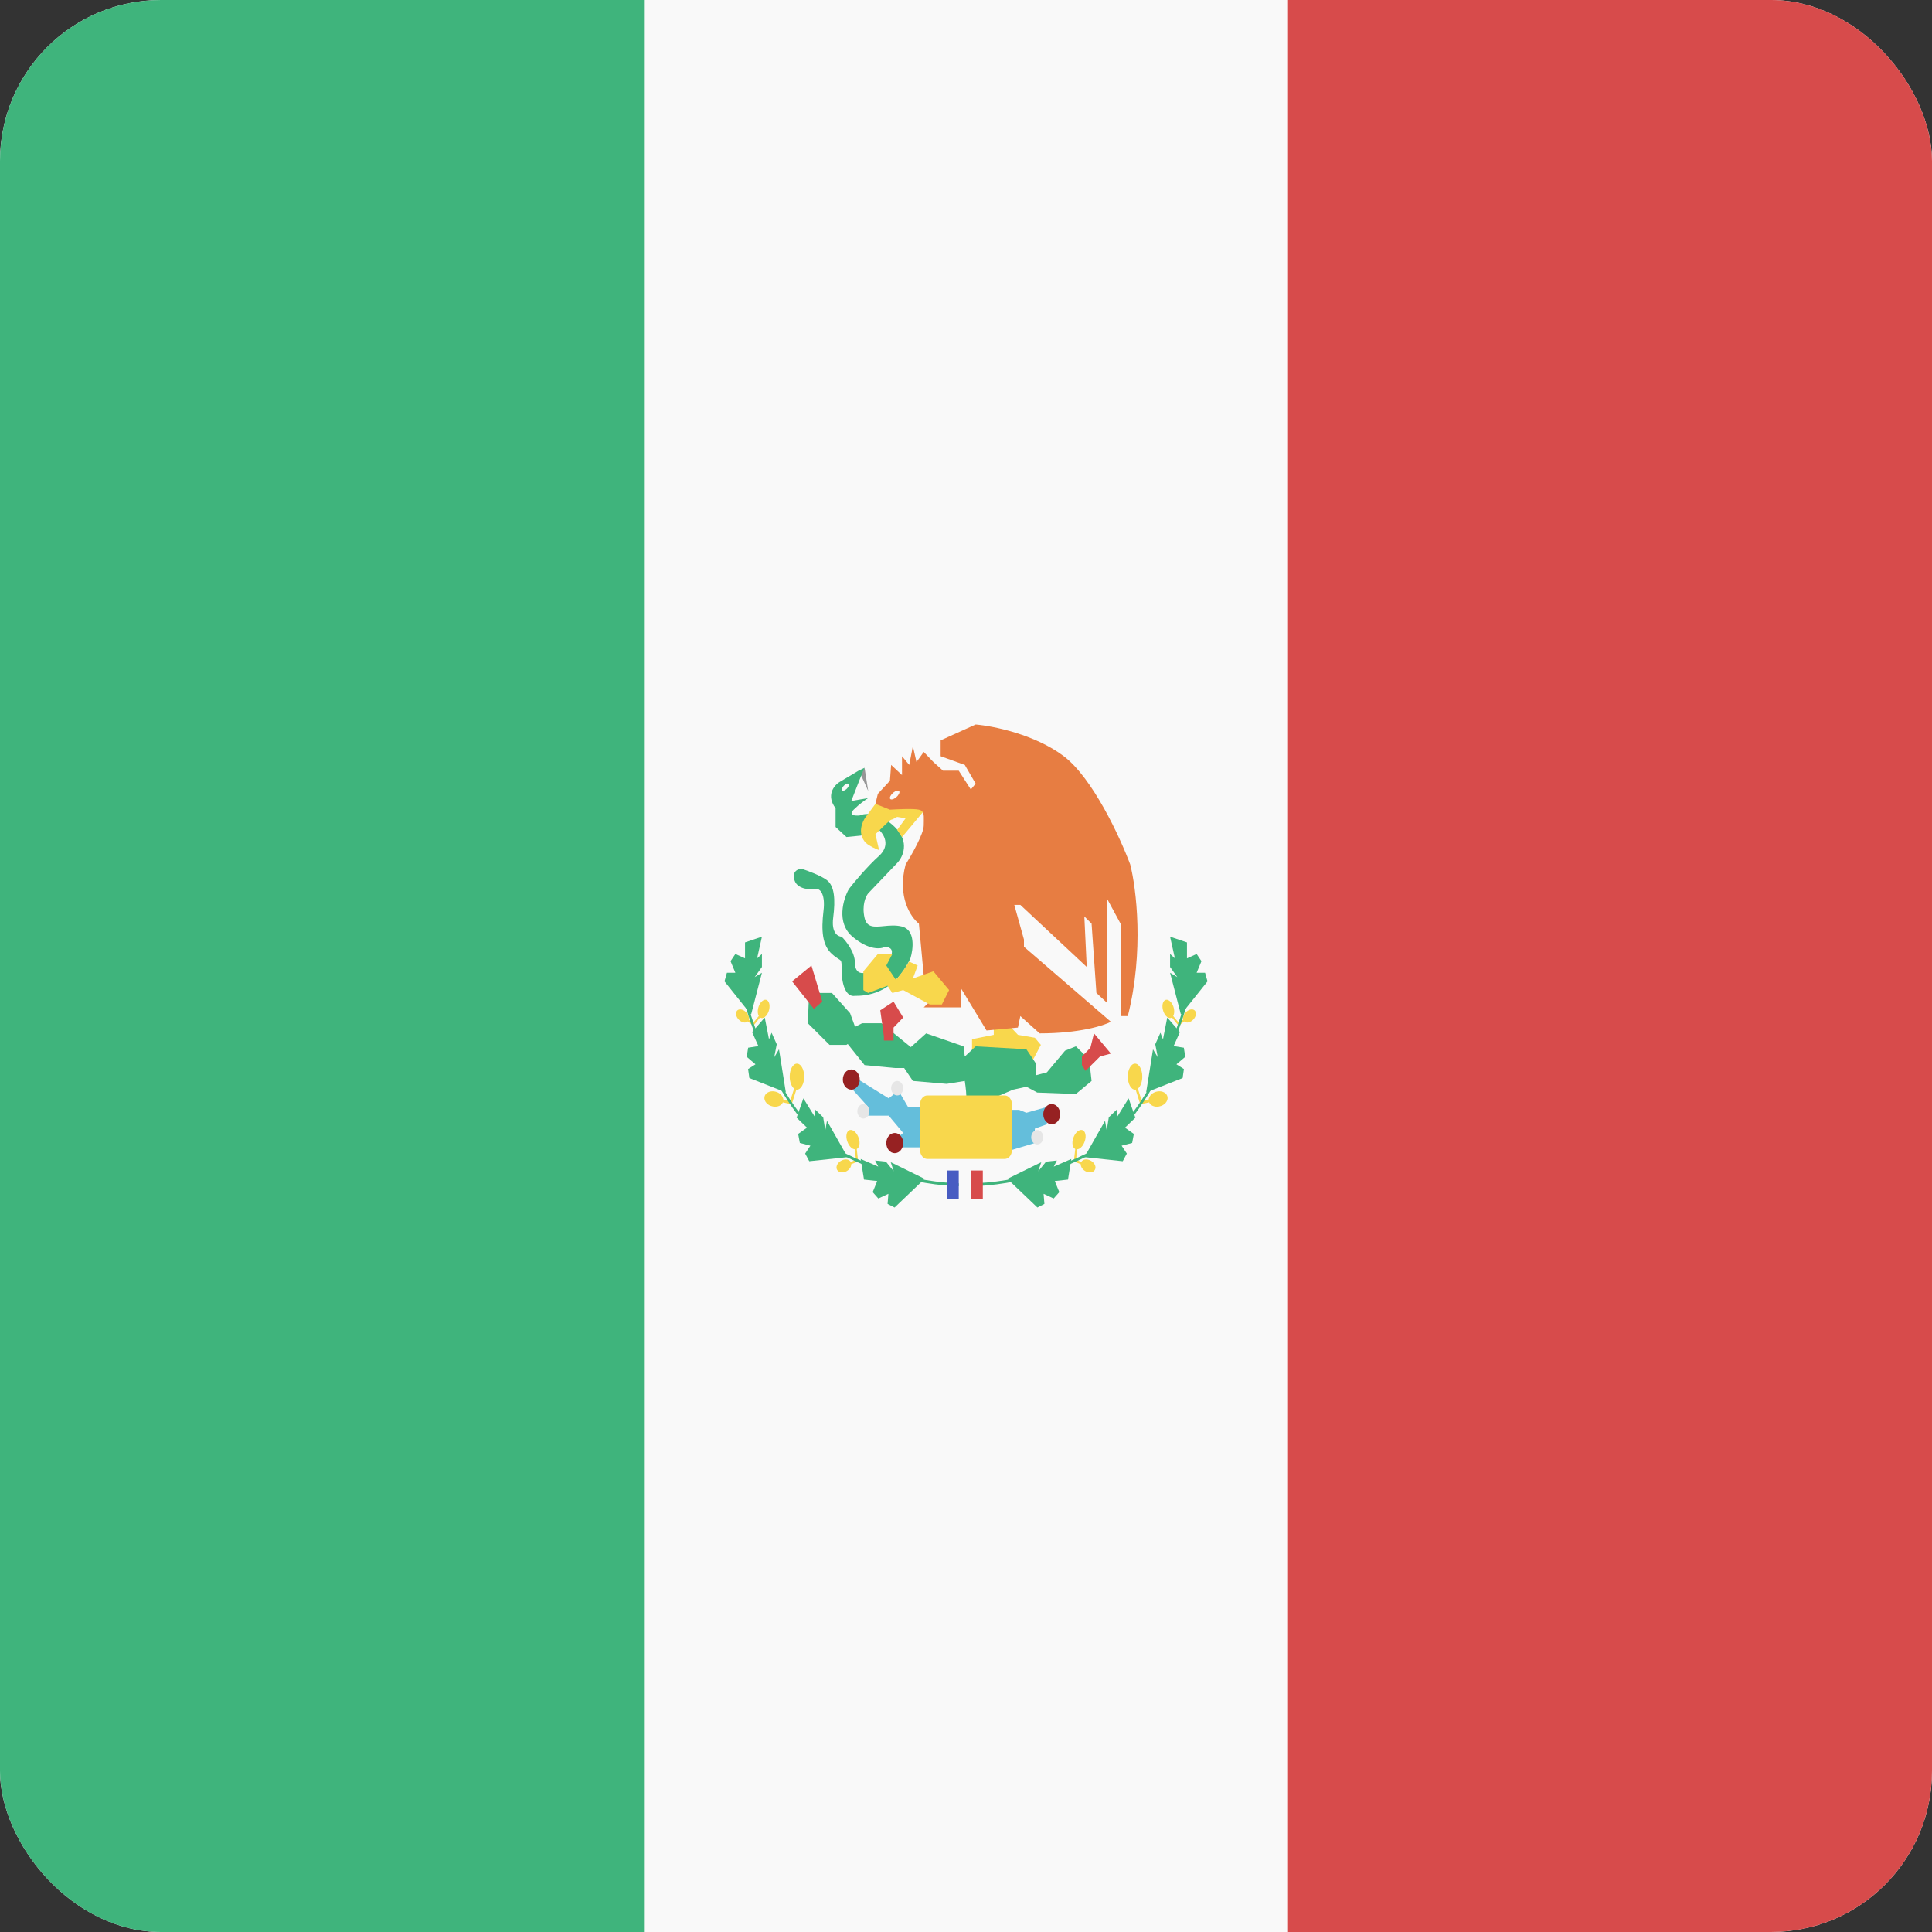<svg width="24" height="24" viewBox="0 0 24 24" fill="none" xmlns="http://www.w3.org/2000/svg">
<rect x="0" y="0" width="24" height="24" fill="#333333" stroke="none"/>
<g clip-path="url(#clip0_440_1173)">
<rect width="24" height="24" rx="2" fill="#F9F9F9"/>
<rect width="8" height="24" fill="#3FB47C"/>
<rect x="16" width="8" height="24" fill="#D74B4B"/>
<path d="M9.99 13.374C9.99 13.464 9.95 13.536 9.9 13.536C9.898 13.536 9.895 13.536 9.893 13.535L9.835 13.718L9.725 13.694C9.708 13.734 9.657 13.756 9.601 13.745C9.536 13.733 9.489 13.681 9.496 13.629C9.503 13.578 9.562 13.546 9.626 13.559C9.684 13.57 9.727 13.613 9.731 13.659L9.815 13.677L9.865 13.523C9.833 13.499 9.81 13.441 9.81 13.374C9.81 13.285 9.85 13.213 9.9 13.213C9.95 13.213 9.99 13.285 9.99 13.374Z" fill="#F8D74C"/>
<path d="M10.659 14.116C10.688 14.178 10.683 14.247 10.648 14.27C10.646 14.271 10.644 14.272 10.643 14.273L10.66 14.428L10.575 14.461C10.576 14.497 10.547 14.537 10.504 14.555C10.455 14.575 10.405 14.56 10.394 14.52C10.382 14.481 10.413 14.432 10.463 14.412C10.507 14.393 10.551 14.403 10.568 14.434L10.633 14.408L10.619 14.277C10.588 14.275 10.554 14.245 10.533 14.198C10.504 14.135 10.509 14.066 10.544 14.043C10.579 14.021 10.631 14.053 10.659 14.116Z" fill="#F8D74C"/>
<path d="M9.548 12.564C9.526 12.625 9.481 12.66 9.447 12.642C9.445 12.641 9.444 12.64 9.442 12.639L9.358 12.743L9.289 12.688C9.268 12.709 9.228 12.707 9.192 12.679C9.151 12.648 9.132 12.596 9.15 12.564C9.167 12.531 9.215 12.53 9.255 12.562C9.292 12.589 9.311 12.634 9.302 12.666L9.355 12.708L9.426 12.621C9.41 12.593 9.409 12.546 9.425 12.501C9.447 12.441 9.493 12.406 9.526 12.423C9.56 12.441 9.57 12.504 9.548 12.564Z" fill="#F8D74C"/>
<path d="M14.01 13.374C14.01 13.464 14.05 13.536 14.1 13.536C14.102 13.536 14.105 13.536 14.107 13.535L14.165 13.718L14.275 13.694C14.292 13.734 14.343 13.756 14.399 13.745C14.464 13.733 14.511 13.681 14.504 13.629C14.497 13.578 14.438 13.546 14.374 13.559C14.316 13.57 14.273 13.613 14.269 13.659L14.184 13.677L14.135 13.523C14.167 13.499 14.19 13.441 14.19 13.374C14.19 13.285 14.15 13.213 14.1 13.213C14.05 13.213 14.01 13.285 14.01 13.374Z" fill="#F8D74C"/>
<path d="M13.341 14.116C13.312 14.178 13.317 14.247 13.352 14.27C13.354 14.271 13.356 14.272 13.357 14.273L13.34 14.428L13.425 14.461C13.424 14.497 13.453 14.537 13.496 14.555C13.545 14.575 13.595 14.56 13.606 14.52C13.618 14.481 13.587 14.432 13.537 14.412C13.493 14.393 13.449 14.403 13.432 14.434L13.367 14.408L13.381 14.277C13.412 14.275 13.446 14.245 13.467 14.198C13.496 14.135 13.491 14.066 13.456 14.043C13.421 14.021 13.369 14.053 13.341 14.116Z" fill="#F8D74C"/>
<path d="M14.452 12.564C14.474 12.625 14.519 12.66 14.553 12.642C14.555 12.641 14.556 12.64 14.558 12.639L14.642 12.743L14.711 12.688C14.732 12.709 14.773 12.707 14.808 12.679C14.849 12.648 14.868 12.596 14.85 12.564C14.833 12.531 14.786 12.53 14.745 12.562C14.708 12.589 14.689 12.634 14.698 12.666L14.645 12.708L14.574 12.621C14.59 12.593 14.591 12.546 14.575 12.501C14.553 12.441 14.507 12.406 14.474 12.423C14.44 12.441 14.43 12.504 14.452 12.564Z" fill="#F8D74C"/>
<path d="M9.343 12.821L9.421 12.995L9.294 13.015L9.276 13.128L9.385 13.221L9.293 13.28L9.309 13.392L9.762 13.57L9.677 13.035L9.618 13.133L9.649 12.972L9.585 12.829L9.553 12.911L9.5 12.64L9.343 12.821Z" fill="#3FB47C"/>
<path d="M9.896 13.884L10.025 14.008L9.915 14.086L9.936 14.198L10.067 14.232L10.002 14.33L10.053 14.425L10.529 14.374L10.273 13.923L10.252 14.041L10.226 13.879L10.121 13.778L10.118 13.867L9.98 13.644L9.896 13.884Z" fill="#3FB47C"/>
<path fill-rule="evenodd" clip-rule="evenodd" d="M9.542 13.234C9.311 12.749 9.175 12.238 9.135 11.943L9.165 11.938C9.204 12.228 9.339 12.734 9.568 13.216C9.797 13.698 10.12 14.153 10.535 14.344L10.536 14.344C10.73 14.44 11.295 14.701 12 14.701V14.737C11.289 14.737 10.72 14.473 10.524 14.377C10.1 14.182 9.773 13.719 9.542 13.234Z" fill="#3FB47C"/>
<path d="M9.255 11.707V11.905L9.135 11.851L9.075 11.94L9.135 12.084H9.03L9 12.191L9.33 12.604L9.465 12.084L9.375 12.138L9.465 12.012V11.851L9.405 11.905L9.465 11.636L9.255 11.707Z" fill="#3FB47C"/>
<path d="M10.733 14.653L10.897 14.671L10.841 14.809L10.911 14.888L11.036 14.83L11.026 14.955L11.113 15L11.486 14.644L11.065 14.437L11.102 14.549L11.005 14.43L10.871 14.416L10.91 14.492L10.692 14.397L10.733 14.653Z" fill="#3FB47C"/>
<path d="M14.657 12.821L14.579 12.995L14.706 13.015L14.724 13.128L14.614 13.221L14.707 13.28L14.691 13.392L14.238 13.57L14.323 13.035L14.382 13.133L14.351 12.972L14.415 12.829L14.447 12.911L14.5 12.64L14.657 12.821Z" fill="#3FB47C"/>
<path d="M14.104 13.884L13.975 14.008L14.085 14.086L14.064 14.198L13.933 14.232L13.998 14.33L13.947 14.425L13.471 14.374L13.727 13.923L13.748 14.041L13.774 13.879L13.879 13.778L13.882 13.867L14.02 13.644L14.104 13.884Z" fill="#3FB47C"/>
<path fill-rule="evenodd" clip-rule="evenodd" d="M14.458 13.234C14.689 12.749 14.825 12.238 14.865 11.943L14.835 11.938C14.796 12.228 14.661 12.734 14.432 13.216C14.203 13.698 13.88 14.153 13.465 14.344L13.464 14.344C13.27 14.44 12.705 14.701 12 14.701V14.737C12.711 14.737 13.28 14.473 13.476 14.377C13.9 14.182 14.227 13.719 14.458 13.234Z" fill="#3FB47C"/>
<path d="M14.745 11.707V11.905L14.865 11.851L14.925 11.94L14.865 12.084H14.97L15 12.191L14.67 12.604L14.535 12.084L14.625 12.138L14.535 12.012V11.851L14.595 11.905L14.535 11.636L14.745 11.707Z" fill="#3FB47C"/>
<path d="M13.267 14.653L13.103 14.671L13.159 14.809L13.089 14.888L12.964 14.83L12.974 14.955L12.887 15L12.514 14.644L12.935 14.437L12.898 14.549L12.995 14.43L13.129 14.416L13.09 14.492L13.308 14.397L13.267 14.653Z" fill="#3FB47C"/>
<path d="M11.91 14.54H12.06V14.899H11.91V14.54Z" fill="#F9F9F9"/>
<path d="M11.76 14.54H11.91V14.899H11.76V14.54Z" fill="#485CC2"/>
<path d="M12.06 14.54H12.209V14.899H12.06V14.54Z" fill="#D74B4B"/>
<path d="M10.635 13.393L11.04 13.644L11.13 13.572H11.175L11.28 13.751H12.03L12.51 13.966L12.54 13.787H12.66L12.75 13.823L13.005 13.751V13.966L12.855 14.02V14.199L12.555 14.289L12.51 14.325L12.465 14.343H12.03L11.445 14.253H11.175V14.11L11.22 14.074L11.04 13.859H10.785L10.74 13.751H10.785L10.545 13.482L10.635 13.393Z" fill="#64BEDB"/>
<path d="M10.68 13.411C10.68 13.48 10.633 13.536 10.575 13.536C10.517 13.536 10.47 13.48 10.47 13.411C10.47 13.341 10.517 13.285 10.575 13.285C10.633 13.285 10.68 13.341 10.68 13.411Z" fill="#962122"/>
<path d="M11.22 14.199C11.22 14.269 11.173 14.325 11.115 14.325C11.057 14.325 11.01 14.269 11.01 14.199C11.01 14.13 11.057 14.074 11.115 14.074C11.173 14.074 11.22 14.13 11.22 14.199Z" fill="#962122"/>
<path d="M13.17 13.841C13.17 13.91 13.123 13.966 13.065 13.966C13.007 13.966 12.96 13.91 12.96 13.841C12.96 13.771 13.007 13.715 13.065 13.715C13.123 13.715 13.17 13.771 13.17 13.841Z" fill="#962122"/>
<path d="M11.22 13.518C11.22 13.568 11.186 13.608 11.145 13.608C11.104 13.608 11.07 13.568 11.07 13.518C11.07 13.469 11.104 13.428 11.145 13.428C11.186 13.428 11.22 13.469 11.22 13.518Z" fill="#E6E6E6"/>
<path d="M10.8 13.805C10.8 13.854 10.766 13.895 10.725 13.895C10.684 13.895 10.65 13.854 10.65 13.805C10.65 13.755 10.684 13.715 10.725 13.715C10.766 13.715 10.8 13.755 10.8 13.805Z" fill="#E6E6E6"/>
<path d="M12.96 14.128C12.96 14.177 12.926 14.217 12.885 14.217C12.844 14.217 12.81 14.177 12.81 14.128C12.81 14.078 12.844 14.038 12.885 14.038C12.926 14.038 12.96 14.078 12.96 14.128Z" fill="#E6E6E6"/>
<path d="M12.345 12.855V12.711H12.51L12.645 12.855L12.855 12.891L12.93 12.98L12.825 13.178H12.075V12.909L12.345 12.855Z" fill="#F8D74C"/>
<path d="M10.335 12.335H10.125L10.05 12.353L10.035 12.711L10.305 12.98H10.515L10.665 12.873L10.56 12.586L10.335 12.335Z" fill="#3FB47C"/>
<path d="M10.71 12.711L10.53 12.801L10.44 12.855L10.74 13.231L11.115 13.267H11.355L11.325 13.016L10.95 12.711H10.71Z" fill="#3FB47C"/>
<path d="M11.505 12.837L11.265 13.052L11.16 13.16L11.34 13.428L11.76 13.464L11.985 13.428C11.995 13.494 12.012 13.629 12 13.644C11.988 13.658 12.245 13.638 12.375 13.626L12.585 13.536L12.75 13.5L12.885 13.572L13.365 13.59L13.56 13.428L13.53 13.16L13.365 12.998L13.23 13.052L13.005 13.321L12.87 13.357V13.213L12.75 13.034L12.12 12.998L11.985 13.124L11.97 12.998L11.505 12.837Z" fill="#3FB47C"/>
<path d="M10.08 11.994L9.84 12.191L10.11 12.532L10.215 12.442L10.08 11.994Z" fill="#D74B4B"/>
<path d="M10.935 12.55L10.98 12.873V12.926H11.1V12.765L11.22 12.64L11.1 12.442L10.935 12.55Z" fill="#D74B4B"/>
<path d="M13.545 13.016L13.44 13.124V13.231L13.485 13.303L13.665 13.124L13.8 13.088L13.59 12.837L13.545 13.016Z" fill="#D74B4B"/>
<path d="M11.43 13.715C11.43 13.656 11.47 13.608 11.52 13.608H12.48C12.53 13.608 12.57 13.656 12.57 13.715V14.289C12.57 14.348 12.53 14.397 12.48 14.397H11.52C11.47 14.397 11.43 14.348 11.43 14.289V13.715Z" fill="#F8D74C"/>
<path d="M10.785 9.825L10.74 9.538L10.695 9.627L10.785 9.825Z" fill="#969696"/>
<path fill-rule="evenodd" clip-rule="evenodd" d="M10.665 9.574L10.425 9.717C10.36 9.759 10.26 9.882 10.38 10.04V10.273L10.515 10.398L10.695 10.38L10.92 10.309C10.98 10.363 11.064 10.502 10.92 10.632C10.776 10.761 10.61 10.96 10.545 11.044C10.475 11.169 10.386 11.463 10.59 11.636C10.794 11.808 10.945 11.791 10.995 11.761C11.035 11.761 11.106 11.783 11.07 11.869C11.034 11.955 10.835 12.048 10.74 12.084C10.7 12.096 10.62 12.087 10.62 11.958C10.62 11.829 10.51 11.689 10.455 11.636C10.41 11.636 10.326 11.589 10.35 11.402C10.38 11.169 10.365 11.008 10.275 10.936C10.203 10.879 10.035 10.817 9.96 10.793C9.915 10.793 9.834 10.822 9.87 10.936C9.906 11.051 10.075 11.056 10.155 11.044C10.19 11.05 10.254 11.112 10.23 11.313C10.2 11.564 10.215 11.743 10.335 11.851C10.402 11.911 10.431 11.915 10.445 11.935C10.455 11.951 10.455 11.976 10.455 12.048C10.455 12.209 10.5 12.389 10.62 12.371C10.755 12.371 11.1 12.353 11.31 11.904C11.345 11.791 11.373 11.553 11.205 11.51C11.126 11.49 11.046 11.498 10.976 11.505C10.86 11.516 10.768 11.525 10.74 11.402C10.704 11.245 10.755 11.133 10.785 11.098L11.145 10.721C11.215 10.649 11.307 10.459 11.115 10.273C10.923 10.086 10.745 10.1 10.68 10.13C10.625 10.136 10.533 10.13 10.605 10.058C10.677 9.986 10.755 9.932 10.785 9.914L10.575 9.95L10.68 9.681L10.74 9.538L10.665 9.574ZM10.516 9.801C10.539 9.78 10.551 9.752 10.543 9.74C10.535 9.727 10.51 9.735 10.487 9.756C10.464 9.777 10.452 9.805 10.46 9.817C10.468 9.83 10.493 9.822 10.516 9.801Z" fill="#3FB47C"/>
<path d="M10.755 10.148L10.875 9.986L10.89 9.95L11.07 10.022L11.145 9.986C11.22 9.992 11.373 10.004 11.385 10.004C11.397 10.004 11.45 10.052 11.475 10.076L11.46 10.094L11.205 10.399L11.145 10.309L11.25 10.165L11.145 10.148C11.125 10.159 11.082 10.183 11.07 10.183C11.058 10.183 10.935 10.303 10.875 10.363L10.92 10.56C10.885 10.548 10.803 10.513 10.755 10.47C10.647 10.355 10.71 10.207 10.755 10.148Z" fill="#F8D74C"/>
<path fill-rule="evenodd" clip-rule="evenodd" d="M10.875 9.986L10.905 9.861L11.055 9.699L11.07 9.502L11.205 9.628V9.394L11.295 9.502L11.34 9.269L11.385 9.466L11.475 9.341L11.595 9.466L11.715 9.574H11.91L12.06 9.807L12.12 9.735L11.985 9.502L11.685 9.394V9.197L12.12 9C12.335 9.018 12.855 9.122 13.215 9.394C13.575 9.667 13.915 10.404 14.04 10.739C14.115 11.032 14.214 11.818 14.01 12.622H13.92V11.474L13.755 11.169V12.46L13.62 12.335L13.56 11.474L13.47 11.384L13.5 12.012L12.675 11.241H12.6L12.72 11.671V11.761L13.8 12.693C13.71 12.741 13.407 12.837 12.915 12.837L12.675 12.622L12.645 12.765L12.255 12.801L11.94 12.281V12.514H11.475L11.715 12.281L11.475 12.12L11.415 11.474C11.315 11.396 11.142 11.141 11.25 10.739C11.325 10.62 11.475 10.355 11.475 10.255C11.475 10.236 11.475 10.218 11.476 10.201C11.477 10.114 11.478 10.073 11.415 10.058C11.355 10.043 11.15 10.052 11.055 10.058L10.875 9.986ZM11.131 9.906C11.162 9.88 11.18 9.846 11.171 9.829C11.161 9.813 11.128 9.821 11.097 9.846C11.066 9.872 11.048 9.906 11.057 9.922C11.066 9.939 11.099 9.931 11.131 9.906Z" fill="#E77D42"/>
<path d="M10.725 12.066L10.905 11.851H11.085L11.01 11.994L11.13 12.173C11.169 12.127 11.255 12.017 11.293 11.945L11.4 11.994L11.34 12.155L11.595 12.066L11.79 12.299L11.7 12.478H11.55L11.22 12.299L11.085 12.335L11.025 12.245L10.785 12.335L10.725 12.299V12.066Z" fill="#F8D74C"/>
</g>
<defs>
<clipPath id="clip0_440_1173">
<rect width="24" height="24" rx="2" fill="white"/>
</clipPath>
</defs>
</svg>
